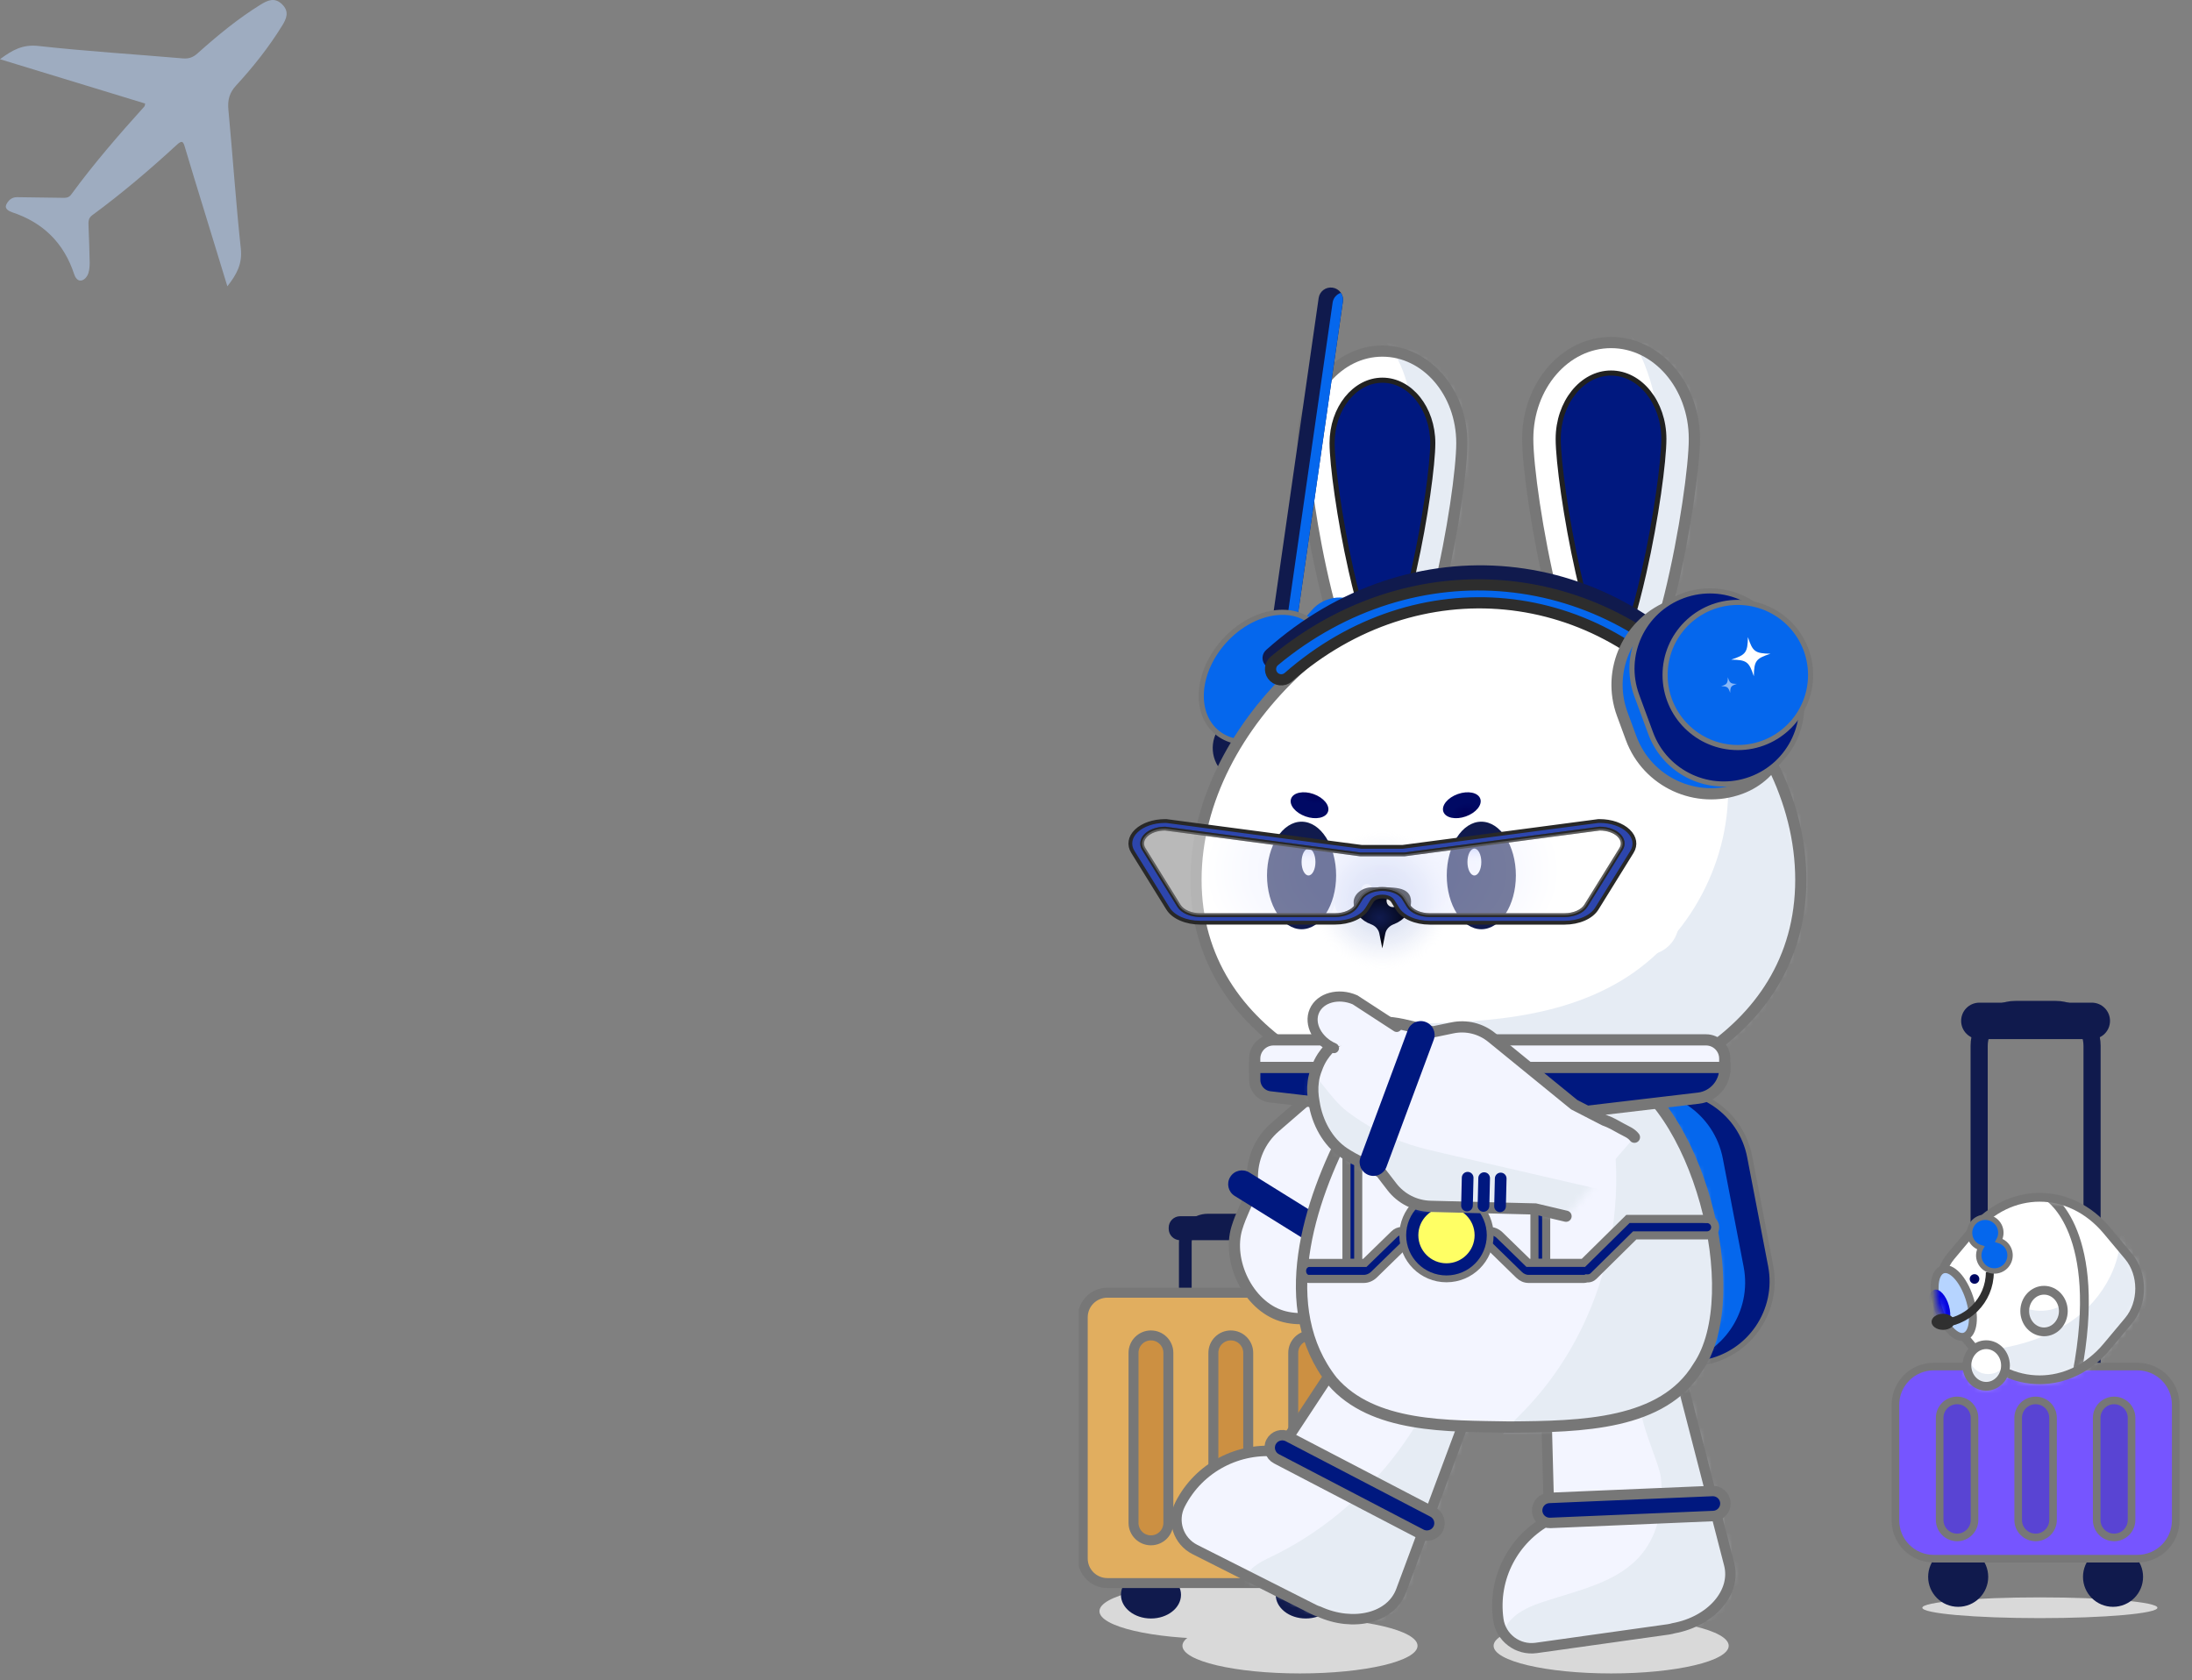 <svg width="317" height="243" viewBox="0 0 317 243" fill="none" xmlns="http://www.w3.org/2000/svg">
<rect x="0" y="0" width="317" height="243" fill="#808080" stroke="none"/>
<g clip-path="url(#clip0_30_111)">
<g clip-path="url(#clip1_30_111)">
<path d="M312 232.5C312 233.328 304.389 234 295 234C285.611 234 278 233.328 278 232.5C278 231.672 285.611 231 295 231C304.389 231 312 231.672 312 232.5Z" fill="#D9D9D9"/>
<ellipse cx="188" cy="238" rx="17" ry="4" fill="#D9D9D9"/>
<ellipse cx="176" cy="233" rx="17" ry="4" fill="#D9D9D9"/>
<ellipse cx="233" cy="238" rx="17" ry="4" fill="#D9D9D9"/>
<path d="M166.449 234.054C168.848 234.054 170.792 232.522 170.792 230.633C170.792 228.744 168.848 227.212 166.449 227.212C164.051 227.212 162.106 228.744 162.106 230.633C162.106 232.522 164.051 234.054 166.449 234.054Z" fill="#101A4D"/>
<path d="M188.836 234.054C191.234 234.054 193.179 232.522 193.179 230.633C193.179 228.744 191.234 227.212 188.836 227.212C186.437 227.212 184.493 228.744 184.493 230.633C184.493 232.522 186.437 234.054 188.836 234.054Z" fill="#101A4D"/>
<path d="M181.775 176.444H174.682C172.878 176.444 171.415 177.903 171.415 179.703V201.203C171.415 203.003 172.878 204.462 174.682 204.462H181.775C183.58 204.462 185.043 203.003 185.043 201.203V179.703C185.043 177.903 183.58 176.444 181.775 176.444Z" stroke="#101A4D" stroke-width="1.84" stroke-miterlimit="10"/>
<path d="M185.326 175.879H170.671C169.755 175.879 169.013 176.62 169.013 177.533V177.695C169.013 178.608 169.755 179.348 170.671 179.348H185.326C186.241 179.348 186.984 178.608 186.984 177.695V177.533C186.984 176.62 186.241 175.879 185.326 175.879Z" fill="#101A4D"/>
<path d="M196.309 186.94H160.149C158.179 186.94 156.582 188.533 156.582 190.498V225.373C156.582 227.338 158.179 228.931 160.149 228.931H196.309C198.278 228.931 199.875 227.338 199.875 225.373V190.498C199.875 188.533 198.278 186.94 196.309 186.94Z" fill="#E1AE5F" stroke="#777777" stroke-width="1.44" stroke-miterlimit="10"/>
<path d="M168.964 195.636C168.964 194.246 167.836 193.119 166.445 193.119C165.054 193.119 163.926 194.246 163.926 195.636V220.234C163.926 221.624 165.054 222.751 166.445 222.751C167.836 222.751 168.964 221.624 168.964 220.234V195.636Z" fill="#CC9042" stroke="#777777" stroke-width="1.44" stroke-miterlimit="10"/>
<path d="M180.513 195.636C180.513 194.246 179.386 193.119 177.994 193.119C176.603 193.119 175.475 194.246 175.475 195.636V220.234C175.475 221.624 176.603 222.751 177.994 222.751C179.386 222.751 180.513 221.624 180.513 220.234V195.636Z" fill="#CC9042" stroke="#777777" stroke-width="1.44" stroke-miterlimit="10"/>
<path d="M192.063 195.636C192.063 194.246 190.935 193.119 189.543 193.119C188.152 193.119 187.024 194.246 187.024 195.636V220.234C187.024 221.624 188.152 222.751 189.543 222.751C190.935 222.751 192.063 221.624 192.063 220.234V195.636Z" fill="#CC9042" stroke="#777777" stroke-width="1.44" stroke-miterlimit="10"/>
<path d="M239.034 157.818L238.947 157.835C232.459 159.077 228.208 165.329 229.453 171.801L232.484 187.56C233.729 194.031 239.997 198.271 246.485 197.03L246.572 197.013C253.06 195.771 257.311 189.519 256.066 183.047L253.035 167.288C251.791 160.817 245.522 156.577 239.034 157.818Z" fill="#00187F"/>
<mask id="mask0_30_111" style="mask-type:luminance" maskUnits="userSpaceOnUse" x="229" y="157" width="28" height="41">
<path d="M239.034 157.818L238.947 157.835C232.459 159.077 228.208 165.329 229.453 171.801L232.484 187.56C233.729 194.031 239.997 198.271 246.485 197.03L246.572 197.013C253.06 195.771 257.311 189.519 256.066 183.047L253.035 167.288C251.791 160.817 245.522 156.577 239.034 157.818Z" fill="white"/>
</mask>
<g mask="url(#mask0_30_111)">
<path d="M249.149 167.532C247.899 161.034 241.607 156.777 235.095 158.023C228.583 159.269 224.317 165.547 225.567 172.045L228.579 187.709C229.829 194.207 236.121 198.464 242.633 197.218C249.145 195.972 253.411 189.694 252.161 183.196L249.149 167.532Z" fill="#0567ED"/>
</g>
<path d="M239.034 157.818L238.947 157.835C232.459 159.077 228.208 165.329 229.453 171.801L232.484 187.56C233.729 194.031 239.997 198.271 246.485 197.03L246.572 197.013C253.06 195.771 257.311 189.519 256.066 183.047L253.035 167.288C251.791 160.817 245.522 156.577 239.034 157.818Z" stroke="#777777" stroke-width="0.74" stroke-miterlimit="10"/>
<path d="M232.323 193.426C227.26 194.136 223.451 197.645 223.556 201.509L224.041 219.758C218.946 222.469 215.832 228.148 216.681 234.191C217.053 236.837 219.512 238.684 222.165 238.313L241.292 235.627C241.543 235.594 241.785 235.53 242.02 235.465C247.438 234.473 251.126 230.302 250.067 226.212L242.982 198.791C242.012 195.047 237.386 192.716 232.323 193.426Z" fill="#F3F5FF"/>
<mask id="mask1_30_111" style="mask-type:luminance" maskUnits="userSpaceOnUse" x="216" y="193" width="35" height="46">
<path d="M232.323 193.426C227.26 194.136 223.451 197.645 223.556 201.509L224.041 219.758C218.946 222.469 215.832 228.148 216.681 234.191C217.053 236.837 219.512 238.684 222.165 238.313L241.292 235.627C241.543 235.594 241.785 235.53 242.02 235.465C247.438 234.473 251.126 230.302 250.067 226.212L242.982 198.791C242.012 195.047 237.386 192.716 232.323 193.426Z" fill="white"/>
</mask>
<g mask="url(#mask1_30_111)">
<path d="M240.192 213.707C240.612 217.572 239.901 221.718 237.434 224.719C234.045 228.85 228.303 229.947 223.224 231.633C221.51 232.198 219.771 232.9 218.525 234.207C217.28 235.513 216.673 237.579 217.53 239.16C218.517 240.991 220.887 241.467 222.957 241.685C232.735 242.71 242.659 242.33 252.331 240.572C256.763 239.765 261.519 238.434 264.164 234.795C266.913 231.02 266.59 225.913 266.145 221.266C265.652 216.16 265.029 210.706 261.745 206.761C258.842 203.268 254.248 201.533 249.719 201.146C247.414 200.945 238.785 200.372 237.483 202.647C236.455 204.446 239.949 211.432 240.2 213.699L240.192 213.707Z" fill="#E6ECF4"/>
</g>
<path d="M232.323 193.426C227.26 194.136 223.451 197.645 223.556 201.509L224.041 219.758C218.946 222.469 215.832 228.148 216.681 234.191C217.053 236.837 219.512 238.684 222.165 238.313L241.292 235.627C241.543 235.594 241.785 235.53 242.02 235.465C247.438 234.473 251.126 230.302 250.067 226.212L242.982 198.791C242.012 195.047 237.386 192.716 232.323 193.426Z" stroke="#777777" stroke-width="1.51" stroke-miterlimit="10"/>
<path d="M247.626 215.617L224.039 216.616C223.035 216.658 222.256 217.503 222.298 218.502C222.341 219.501 223.189 220.277 224.193 220.235L247.78 219.236C248.784 219.194 249.563 218.349 249.521 217.35C249.478 216.35 248.63 215.575 247.626 215.617Z" fill="#00187F" stroke="#777777" stroke-width="1.51" stroke-miterlimit="10"/>
<path d="M283.186 232.367C285.584 232.367 287.529 230.428 287.529 228.035C287.529 225.642 285.584 223.703 283.186 223.703C280.787 223.703 278.843 225.642 278.843 228.035C278.843 230.428 280.787 232.367 283.186 232.367Z" fill="#101A4D"/>
<path d="M305.58 232.367C307.979 232.367 309.923 230.428 309.923 228.035C309.923 225.642 307.979 223.703 305.58 223.703C303.182 223.703 301.237 225.642 301.237 228.035C301.237 230.428 303.182 232.367 305.58 232.367Z" fill="#101A4D"/>
<path d="M297.282 145.981H291.484C288.576 145.981 286.219 148.333 286.219 151.233V201.453C286.219 204.354 288.576 206.705 291.484 206.705H297.282C300.19 206.705 302.547 204.354 302.547 201.453V151.233C302.547 148.333 300.19 145.981 297.282 145.981Z" stroke="#101A4D" stroke-width="2.48" stroke-miterlimit="10"/>
<path d="M309.098 197.621H279.659C276.595 197.621 274.111 200.099 274.111 203.155V219.871C274.111 222.928 276.595 225.405 279.659 225.405H309.098C312.162 225.405 314.646 222.928 314.646 219.871V203.155C314.646 200.099 312.162 197.621 309.098 197.621Z" fill="#7655FF" stroke="#777777" stroke-width="1.1" stroke-miterlimit="10"/>
<path d="M304.699 194.725L307.812 191.006C309.972 188.424 309.972 184.245 307.812 181.672L304.699 177.953C299.328 171.539 290.61 171.539 285.24 177.953L282.126 181.672C279.967 184.253 279.967 188.432 282.126 191.006L285.24 194.725C290.61 201.138 299.328 201.138 304.699 194.725Z" fill="white"/>
<mask id="mask2_30_111" style="mask-type:luminance" maskUnits="userSpaceOnUse" x="280" y="173" width="30" height="27">
<path d="M304.699 194.725L307.812 191.006C309.972 188.424 309.972 184.245 307.812 181.672L304.699 177.953C299.328 171.539 290.61 171.539 285.24 177.953L282.126 181.672C279.967 184.253 279.967 188.432 282.126 191.006L285.24 194.725C290.61 201.138 299.328 201.138 304.699 194.725Z" fill="white"/>
</mask>
<g mask="url(#mask2_30_111)">
<path d="M306.203 175.266C307.82 180.825 304.917 186.988 300.307 190.505C295.697 194.023 289.736 195.289 283.938 195.58C282.749 197.266 282.959 199.686 284.116 201.397C285.272 203.107 287.205 204.172 289.211 204.68C291.217 205.196 293.303 205.22 295.374 205.245C298.56 205.277 301.747 205.317 304.925 205.35C307.004 205.374 309.179 205.374 311.039 204.454C313.757 203.115 315.221 200.106 316.045 197.193C317.121 193.41 317.428 189.295 316.175 185.56C314.921 181.825 311.921 178.558 308.079 177.654" fill="#E6ECF4"/>
</g>
<path d="M304.699 194.725L307.812 191.006C309.972 188.424 309.972 184.245 307.812 181.672L304.699 177.953C299.328 171.539 290.61 171.539 285.24 177.953L282.126 181.672C279.967 184.253 279.967 188.432 282.126 191.006L285.24 194.725C290.61 201.138 299.328 201.138 304.699 194.725Z" stroke="#777777" stroke-width="1.27" stroke-miterlimit="10"/>
<path d="M295.6 192.603C297.141 192.603 298.391 191.256 298.391 189.594C298.391 187.932 297.141 186.585 295.6 186.585C294.059 186.585 292.81 187.932 292.81 189.594C292.81 191.256 294.059 192.603 295.6 192.603Z" fill="white"/>
<mask id="mask3_30_111" style="mask-type:luminance" maskUnits="userSpaceOnUse" x="292" y="186" width="7" height="7">
<path d="M295.6 192.603C297.141 192.603 298.391 191.256 298.391 189.594C298.391 187.932 297.141 186.585 295.6 186.585C294.059 186.585 292.81 187.932 292.81 189.594C292.81 191.256 294.059 192.603 295.6 192.603Z" fill="white"/>
</mask>
<g mask="url(#mask3_30_111)">
<path d="M290.416 187.537C292.26 189.578 295.535 190.159 297.97 188.876C298.221 188.747 298.471 188.593 298.746 188.569C299.199 188.537 299.62 188.876 299.79 189.295C299.959 189.715 299.927 190.191 299.814 190.626C299.45 192.03 298.269 193.184 296.854 193.515C295.438 193.845 293.861 193.345 292.907 192.256C291.953 191.167 291.653 189.537 292.171 188.19" fill="#E6ECF4"/>
</g>
<path d="M295.6 192.603C297.141 192.603 298.391 191.256 298.391 189.594C298.391 187.932 297.141 186.585 295.6 186.585C294.059 186.585 292.81 187.932 292.81 189.594C292.81 191.256 294.059 192.603 295.6 192.603Z" stroke="#777777" stroke-width="1.27" stroke-miterlimit="10"/>
<path d="M287.237 200.477C288.778 200.477 290.028 199.13 290.028 197.468C290.028 195.806 288.778 194.458 287.237 194.458C285.696 194.458 284.447 195.806 284.447 197.468C284.447 199.13 285.696 200.477 287.237 200.477Z" fill="white"/>
<mask id="mask4_30_111" style="mask-type:luminance" maskUnits="userSpaceOnUse" x="284" y="194" width="7" height="7">
<path d="M287.237 200.477C288.778 200.477 290.028 199.13 290.028 197.468C290.028 195.806 288.778 194.458 287.237 194.458C285.696 194.458 284.447 195.806 284.447 197.468C284.447 199.13 285.696 200.477 287.237 200.477Z" fill="white"/>
</mask>
<g mask="url(#mask4_30_111)">
<path d="M284.746 195.265C284.504 196.362 284.989 197.589 285.919 198.226C286.849 198.863 288.176 198.871 289.114 198.242C289.648 197.887 290.23 197.314 290.828 197.556C291.322 197.758 291.451 198.411 291.37 198.936C291.095 200.711 289.324 201.937 287.553 202.252C286.76 202.389 285.911 202.381 285.183 202.042C284.277 201.614 283.647 200.662 283.606 199.662C283.566 198.662 284.124 197.661 284.997 197.169" fill="#E6ECF4"/>
</g>
<path d="M287.237 200.477C288.778 200.477 290.028 199.13 290.028 197.468C290.028 195.806 288.778 194.458 287.237 194.458C285.696 194.458 284.447 195.806 284.447 197.468C284.447 199.13 285.696 200.477 287.237 200.477Z" stroke="#777777" stroke-width="1.27" stroke-miterlimit="10"/>
<path d="M280.962 183.584C279.692 183.995 279.401 186.448 280.29 189.166C281.18 191.885 282.87 193.692 284.132 193.281C285.394 192.869 285.693 190.417 284.803 187.698C283.914 184.979 282.223 183.172 280.962 183.584Z" fill="#B6D4FF" stroke="#777777" stroke-width="1.15" stroke-miterlimit="10"/>
<path d="M285.547 185.649C285.931 185.649 286.243 185.338 286.243 184.955C286.243 184.572 285.931 184.261 285.547 184.261C285.163 184.261 284.852 184.572 284.852 184.955C284.852 185.338 285.163 185.649 285.547 185.649Z" fill="url(#paint0_radial_30_111)"/>
<mask id="mask5_30_111" style="mask-type:luminance" maskUnits="userSpaceOnUse" x="279" y="183" width="7" height="11">
<path d="M280.962 183.584C279.692 183.995 279.401 186.448 280.29 189.166C281.18 191.885 282.87 193.692 284.132 193.281C285.394 192.869 285.693 190.417 284.803 187.698C283.914 184.979 282.223 183.172 280.962 183.584Z" fill="white"/>
</mask>
<g mask="url(#mask5_30_111)">
<path d="M281.272 191.872C282.011 191.662 282.268 190.293 281.846 188.815C281.425 187.336 280.484 186.308 279.745 186.518C279.006 186.727 278.749 188.096 279.17 189.574C279.592 191.053 280.533 192.081 281.272 191.872Z" fill="#0505E0"/>
</g>
<path d="M287.763 183.963C287.763 188.061 284.439 191.377 280.331 191.377" stroke="#303030" stroke-width="1.15" stroke-miterlimit="10"/>
<path d="M280.994 192.313C281.91 192.313 282.652 191.793 282.652 191.151C282.652 190.509 281.91 189.989 280.994 189.989C280.078 189.989 279.336 190.509 279.336 191.151C279.336 191.793 280.078 192.313 280.994 192.313Z" fill="#303030"/>
<path d="M289.065 179.38C289.389 178.8 289.462 178.09 289.195 177.436C288.726 176.283 287.399 175.726 286.243 176.194C285.086 176.662 284.528 177.985 284.997 179.138C285.264 179.8 285.814 180.252 286.453 180.445C286.13 181.026 286.057 181.736 286.324 182.39C286.793 183.543 288.119 184.1 289.276 183.632C290.432 183.164 290.99 181.841 290.521 180.687C290.254 180.026 289.704 179.574 289.065 179.38Z" fill="#0567ED" stroke="#777777" stroke-width="0.78" stroke-miterlimit="10"/>
<mask id="mask6_30_111" style="mask-type:luminance" maskUnits="userSpaceOnUse" x="280" y="173" width="30" height="27">
<path d="M304.683 194.725L307.796 191.006C309.956 188.424 309.956 184.245 307.796 181.672L304.683 177.953C299.312 171.539 290.594 171.539 285.224 177.953L282.11 181.672C279.951 184.253 279.951 188.432 282.11 191.006L285.224 194.725C290.594 201.138 299.312 201.138 304.683 194.725Z" fill="white"/>
</mask>
<g mask="url(#mask6_30_111)">
<path d="M296.312 173.152C296.312 173.152 304.278 178.138 300.356 198.629" stroke="#777777" stroke-width="1.27" stroke-miterlimit="10"/>
</g>
<path d="M302.507 144.997H286.251C284.795 144.997 283.614 146.175 283.614 147.627V147.635C283.614 149.088 284.795 150.265 286.251 150.265H302.507C303.963 150.265 305.143 149.088 305.143 147.635V147.627C305.143 146.175 303.963 144.997 302.507 144.997Z" fill="#101A4D"/>
<path d="M206.831 193.023C202.269 190.715 197.133 191.433 195.006 194.66L184.954 209.916C179.219 209.238 173.413 212.126 170.655 217.564C169.441 219.952 170.404 222.864 172.798 224.074L190.033 232.771C190.259 232.884 190.485 232.972 190.72 233.045C195.734 235.32 201.153 233.997 202.625 230.044L212.516 203.494C213.867 199.872 211.4 195.322 206.839 193.014L206.831 193.023Z" fill="#F3F5FF"/>
<mask id="mask7_30_111" style="mask-type:luminance" maskUnits="userSpaceOnUse" x="170" y="191" width="43" height="44">
<path d="M206.831 193.023C202.269 190.715 197.133 191.433 195.006 194.66L184.954 209.916C179.219 209.238 173.413 212.126 170.655 217.564C169.441 219.952 170.404 222.864 172.798 224.074L190.033 232.771C190.259 232.884 190.485 232.972 190.72 233.045C195.734 235.32 201.153 233.997 202.625 230.044L212.516 203.494C213.867 199.872 211.4 195.322 206.839 193.014L206.831 193.023Z" fill="white"/>
</mask>
<g mask="url(#mask7_30_111)">
<path d="M211.028 190.505C207.89 205.374 197.53 218.556 183.797 225.147C182.196 225.913 180.335 226.857 180.004 228.6C179.599 230.77 181.799 232.456 183.716 233.553C188.803 236.482 194.513 239.523 200.263 238.281C203.862 237.506 206.952 235.078 209.144 232.125C211.335 229.173 212.726 225.712 213.899 222.226C215.961 216.111 217.433 209.803 218.283 203.413C218.727 200.089 218.946 196.483 217.215 193.611C215.484 190.739 211.044 189.327 208.691 191.707" fill="#E6ECF4"/>
</g>
<path d="M206.831 193.023C202.269 190.715 197.133 191.433 195.006 194.66L184.954 209.916C179.219 209.238 173.413 212.126 170.655 217.564C169.441 219.952 170.404 222.864 172.798 224.074L190.033 232.771C190.259 232.884 190.485 232.972 190.72 233.045C195.734 235.32 201.153 233.997 202.625 230.044L212.516 203.494C213.867 199.872 211.4 195.322 206.839 193.014L206.831 193.023Z" stroke="#777777" stroke-width="1.51" stroke-miterlimit="10"/>
<path d="M200.935 146.03L195.055 153.775L184.412 162.979C182.228 164.867 181.023 167.634 181.12 170.514L181.177 172.047C180.408 173.87 179.446 175.702 178.872 177.59C177.432 182.349 180.481 188.787 185.35 190.296C189.984 191.732 196.171 189.11 198.217 184.713C199.277 182.438 199.835 179.832 200.587 177.428C201.339 175.016 202.091 172.604 202.835 170.192C204.178 165.884 205.512 161.568 206.855 157.26C208.319 152.54 205.65 147.49 200.927 146.022L200.935 146.03Z" fill="#F3F5FF" stroke="#777777" stroke-width="1.62" stroke-miterlimit="10"/>
<path d="M197.372 179.932L180.67 169.554C179.733 168.972 178.501 169.257 177.918 170.192L177.914 170.198C177.331 171.133 177.617 172.361 178.553 172.943L195.255 183.321C196.191 183.903 197.423 183.618 198.007 182.684L198.011 182.677C198.594 181.743 198.308 180.514 197.372 179.932Z" fill="#00187F"/>
<path d="M232.695 154.307C225.99 152.92 217.183 153.379 210.041 153.581C201.792 153.992 198.549 156.203 195.007 162.939C189.248 173.814 184.331 189.175 192.677 199.751C198.533 206.511 209.322 206.213 218.275 206.374C228.789 206.302 240.483 206.076 245.578 197.678C252.801 187.142 245.32 158.962 233.18 154.436L232.695 154.307Z" fill="#F3F5FF"/>
<mask id="mask8_30_111" style="mask-type:luminance" maskUnits="userSpaceOnUse" x="188" y="153" width="61" height="54">
<path d="M232.695 154.307C225.99 152.92 217.183 153.379 210.041 153.581C201.792 153.992 198.549 156.203 195.007 162.939C189.248 173.814 184.331 189.175 192.677 199.751C198.533 206.511 209.322 206.213 218.275 206.374C228.789 206.302 240.483 206.076 245.578 197.678C252.801 187.142 245.32 158.962 233.18 154.436L232.695 154.307Z" fill="white"/>
</mask>
<g mask="url(#mask8_30_111)">
<path d="M219.852 204.575C217.87 206.544 215.509 209.004 216.293 211.683C217.102 214.442 220.62 215.192 223.499 215.297C231.207 215.587 238.955 214.781 246.436 212.901C250.148 211.973 254.054 210.602 256.278 207.496C258.6 204.261 258.535 199.953 258.349 195.975C258.074 190.062 257.742 184.116 256.303 178.372C254.863 172.628 252.227 167.062 247.94 162.972C244.843 160.019 240.006 157.171 235.558 157.26C230.503 157.357 233.253 162.947 233.552 166.279C234.337 175.145 232.606 184.221 228.675 192.208C226.427 196.774 223.467 200.985 219.852 204.575Z" fill="#E6ECF4"/>
</g>
<path d="M232.695 154.307C225.99 152.92 217.183 153.379 210.041 153.581C201.792 153.992 198.549 156.203 195.007 162.939C189.248 173.814 184.331 189.175 192.677 199.751C198.533 206.511 209.322 206.213 218.275 206.374C228.789 206.302 240.483 206.076 245.578 197.678C252.801 187.142 245.32 158.962 233.18 154.436L232.695 154.307Z" stroke="#777777" stroke-width="1.64" stroke-miterlimit="10"/>
<path d="M207.201 218.656L186.278 207.75C185.388 207.286 184.289 207.628 183.825 208.514C183.36 209.401 183.706 210.496 184.596 210.96L205.52 221.867C206.41 222.331 207.509 221.989 207.973 221.102C208.438 220.216 208.092 219.121 207.201 218.656Z" fill="#00187F" stroke="#777777" stroke-width="1.51" stroke-miterlimit="10"/>
<path d="M211.408 64.065C211.408 71.406 206.265 101.627 199.916 101.627C193.567 101.627 188.423 71.406 188.423 64.065C188.423 56.723 193.567 50.77 199.916 50.77C206.265 50.77 211.408 56.723 211.408 64.065Z" fill="white"/>
<mask id="mask9_30_111" style="mask-type:luminance" maskUnits="userSpaceOnUse" x="188" y="50" width="24" height="52">
<path d="M211.408 64.065C211.408 71.406 206.265 101.627 199.916 101.627C193.567 101.627 188.423 71.406 188.423 64.065C188.423 56.723 193.567 50.77 199.916 50.77C206.265 50.77 211.408 56.723 211.408 64.065Z" fill="white"/>
</mask>
<g mask="url(#mask9_30_111)">
<path d="M192.864 45.235C197.174 45.55 200.814 48.906 202.561 52.859C204.307 56.812 204.469 61.257 204.299 65.565C203.927 74.827 202.108 84.023 198.937 92.736C198.056 95.165 197.053 97.601 196.915 100.183C196.778 102.764 197.7 105.572 199.892 106.943C202.14 108.355 205.205 107.879 207.413 106.403C209.621 104.926 211.125 102.619 212.379 100.279C218.024 89.784 219.844 77.295 217.426 65.63C216.601 61.628 215.258 57.675 212.913 54.335C210.567 50.995 207.114 48.301 203.111 47.438" fill="#E6ECF4"/>
</g>
<path d="M211.408 64.065C211.408 71.406 206.265 101.627 199.916 101.627C193.567 101.627 188.423 71.406 188.423 64.065C188.423 56.723 193.567 50.77 199.916 50.77C206.265 50.77 211.408 56.723 211.408 64.065Z" stroke="#777777" stroke-width="1.62" stroke-miterlimit="10"/>
<path d="M199.916 54.981C203.935 54.981 207.203 59.055 207.203 64.073C207.203 67.098 206.151 75.004 204.453 82.515C203.167 88.203 201.954 91.817 201 94.076C200.595 95.028 199.253 95.028 198.848 94.076C197.894 91.809 196.681 88.203 195.395 82.515C193.696 75.004 192.645 67.09 192.645 64.073C192.645 59.063 195.912 54.981 199.924 54.981H199.916Z" fill="#00187F" stroke="#212121" stroke-width="0.74" stroke-miterlimit="10"/>
<path d="M194.208 43.595C194.347 42.629 193.674 41.734 192.706 41.596C191.738 41.457 190.84 42.128 190.701 43.094L182.421 100.695C182.283 101.661 182.955 102.556 183.923 102.694C184.892 102.833 185.789 102.162 185.928 101.196L194.208 43.595Z" fill="#101A4D"/>
<path d="M185.932 101.199L194.206 43.598C194.27 43.138 194.149 42.702 193.907 42.347C193.292 42.557 192.815 43.081 192.718 43.767L184.436 101.368C184.371 101.828 184.493 102.264 184.735 102.619C185.35 102.409 185.827 101.885 185.924 101.199H185.932Z" fill="#0567ED"/>
<path d="M197.805 88.198L197.189 87.676C194.943 85.771 191.575 86.042 189.665 88.282L178.216 101.71C176.306 103.95 176.579 107.311 178.824 109.216L179.44 109.738C181.686 111.643 185.055 111.372 186.965 109.132L198.413 95.704C200.323 93.464 200.051 90.104 197.805 88.198Z" fill="#0567ED"/>
<path d="M195.496 90.407L195.49 90.401C193.404 88.632 190.275 88.884 188.502 90.965L176.56 104.97C174.787 107.051 175.039 110.172 177.125 111.941L177.131 111.946C179.217 113.716 182.346 113.464 184.12 111.383L196.061 97.378C197.835 95.297 197.582 92.176 195.496 90.407Z" fill="#101A4D"/>
<path d="M188.664 103.132C192.533 98.808 193.061 92.978 189.842 90.112C186.623 87.246 180.876 88.429 177.007 92.754C173.137 97.078 172.61 102.907 175.829 105.773C179.048 108.639 184.794 107.457 188.664 103.132Z" fill="#0567ED" stroke="#777777" stroke-width="0.74" stroke-miterlimit="10"/>
<path d="M245.036 63.476C245.036 71.172 239.642 102.861 232.986 102.861C226.33 102.861 220.935 71.172 220.935 63.476C220.935 55.78 226.33 49.535 232.986 49.535C239.642 49.535 245.036 55.772 245.036 63.476Z" fill="white"/>
<mask id="mask10_30_111" style="mask-type:luminance" maskUnits="userSpaceOnUse" x="220" y="49" width="26" height="54">
<path d="M245.036 63.476C245.036 71.172 239.642 102.861 232.986 102.861C226.33 102.861 220.935 71.172 220.935 63.476C220.935 55.78 226.33 49.535 232.986 49.535C239.642 49.535 245.036 55.772 245.036 63.476Z" fill="white"/>
</mask>
<g mask="url(#mask10_30_111)">
<path d="M228.441 41C234.652 44.856 238.429 51.875 239.593 59.071C240.758 66.275 239.569 73.665 237.58 80.684C235.59 87.702 232.816 94.479 230.713 101.465C230.236 103.047 229.864 104.95 230.972 106.177C232.331 107.677 234.822 106.992 236.553 105.951C242.578 102.337 246.436 95.867 248.344 89.122C250.253 82.378 250.439 75.278 250.601 68.268C250.706 63.911 250.803 59.466 249.541 55.287C248.288 51.108 245.433 47.172 241.3 45.744C240.071 45.316 238.615 45.155 237.539 45.889C236.464 46.623 236.245 48.519 237.394 49.132" fill="#E6ECF4"/>
</g>
<path d="M245.036 63.476C245.036 71.172 239.642 102.861 232.986 102.861C226.33 102.861 220.935 71.172 220.935 63.476C220.935 55.78 226.33 49.535 232.986 49.535C239.642 49.535 245.036 55.772 245.036 63.476Z" stroke="#777777" stroke-width="1.62" stroke-miterlimit="10"/>
<path d="M232.986 53.948C237.2 53.948 240.621 58.224 240.621 63.476C240.621 66.646 239.521 74.94 237.733 82.814C236.383 88.775 235.113 92.559 234.11 94.939C233.69 95.939 232.274 95.939 231.854 94.939C230.851 92.567 229.581 88.783 228.231 82.814C226.451 74.94 225.343 66.638 225.343 63.476C225.343 58.224 228.772 53.948 232.978 53.948H232.986Z" fill="#00187F" stroke="#212121" stroke-width="0.74" stroke-miterlimit="10"/>
<path d="M260.427 127.233C260.427 150.443 236.383 160.712 216.989 160.712C197.595 160.712 172.96 150.443 172.96 127.233C172.96 104.023 197.603 83.773 216.989 83.773C236.375 83.773 260.427 104.015 260.427 127.233Z" fill="white"/>
<mask id="mask11_30_111" style="mask-type:luminance" maskUnits="userSpaceOnUse" x="172" y="83" width="89" height="78">
<path d="M260.427 127.233C260.427 150.443 236.383 160.712 216.989 160.712C197.595 160.712 172.96 150.443 172.96 127.233C172.96 104.023 197.603 83.773 216.989 83.773C236.375 83.773 260.427 104.015 260.427 127.233Z" fill="white"/>
</mask>
<g mask="url(#mask11_30_111)">
<path d="M231.304 85.573C241.785 90.365 249.202 101.215 249.865 112.695C250.528 124.175 244.398 135.8 234.539 141.762C224.009 148.127 210.939 147.91 198.63 148.152C195.759 148.208 192.516 148.466 190.672 150.669C188.423 153.355 189.604 157.711 192.265 159.995C194.926 162.278 198.549 162.996 202.018 163.528C214.959 165.521 228.117 166.11 241.179 165.271C250.002 164.706 259.165 163.342 266.38 158.252C271.709 154.493 275.543 148.982 278.673 143.263C283.444 134.526 286.825 123.917 282.951 114.744C279.943 107.621 272.987 102.756 265.603 100.409C258.219 98.061 250.35 97.867 242.602 97.698" fill="#E6ECF4"/>
</g>
<path d="M260.427 127.233C260.427 150.443 236.383 160.712 216.989 160.712C197.595 160.712 172.96 150.443 172.96 127.233C172.96 104.023 197.603 83.773 216.989 83.773C236.375 83.773 260.427 104.015 260.427 127.233Z" stroke="#777777" stroke-width="1.62" stroke-miterlimit="10"/>
<path opacity="0.4" d="M199.916 140.439C205.588 140.439 210.187 135.852 210.187 130.193C210.187 124.535 205.588 119.948 199.916 119.948C194.243 119.948 189.645 124.535 189.645 130.193C189.645 135.852 194.243 140.439 199.916 140.439Z" fill="url(#paint1_radial_30_111)"/>
<path opacity="0.7" d="M197.675 129.395C198.109 129.395 198.46 129.044 198.46 128.612C198.46 128.18 198.109 127.83 197.675 127.83C197.242 127.83 196.891 128.18 196.891 128.612C196.891 129.044 197.242 129.395 197.675 129.395Z" fill="white"/>
<path d="M211.979 118.067C213.453 117.547 214.39 116.4 214.073 115.505C213.756 114.61 212.304 114.307 210.83 114.827C209.356 115.347 208.418 116.494 208.736 117.388C209.053 118.283 210.505 118.587 211.979 118.067Z" fill="url(#paint2_radial_30_111)"/>
<path d="M192.048 117.388C192.366 116.493 191.428 115.346 189.954 114.826C188.48 114.306 187.028 114.61 186.711 115.505C186.394 116.399 187.332 117.546 188.805 118.066C190.279 118.586 191.731 118.283 192.048 117.388Z" fill="url(#paint3_radial_30_111)"/>
<path d="M194.715 132.339C193.397 132.565 193.219 132.743 192.993 134.058C192.766 132.743 192.588 132.565 191.27 132.339C192.588 132.114 192.766 131.936 192.993 130.621C193.219 131.936 193.397 132.114 194.715 132.339Z" fill="white"/>
<path d="M239.173 134.502C240.629 133.049 240.92 130.903 240.079 129.153C240.556 129.379 241.001 129.669 241.397 130.056C243.241 131.896 243.241 134.881 241.397 136.72C239.553 138.559 236.561 138.559 234.717 136.72C234.32 136.325 234.029 135.881 233.811 135.405C235.566 136.236 237.725 135.946 239.173 134.502Z" fill="white"/>
<path d="M230.827 127.83C231.698 127.83 232.404 127.125 232.404 126.256C232.404 125.388 231.698 124.683 230.827 124.683C229.956 124.683 229.25 125.388 229.25 126.256C229.25 127.125 229.956 127.83 230.827 127.83Z" fill="white"/>
<path opacity="0.7" d="M233.188 129.395C233.621 129.395 233.973 129.044 233.973 128.612C233.973 128.18 233.621 127.83 233.188 127.83C232.755 127.83 232.404 128.18 232.404 128.612C232.404 129.044 232.755 129.395 233.188 129.395Z" fill="white"/>
<path d="M204.065 130.427C204.065 128.072 201.363 128.314 198.452 128.314C196.988 128.314 195.71 129.306 195.759 130.548C195.815 131.952 196.834 133.138 198.274 133.662C198.913 133.896 199.35 134.405 199.471 134.985L199.908 137.139L200.344 134.985C200.466 134.388 200.935 133.888 201.582 133.646C203.038 133.098 204.057 131.863 204.057 130.427H204.065Z" fill="url(#paint4_radial_30_111)"/>
<path opacity="0.9" d="M201.428 131.178C201.928 131.178 202.334 130.773 202.334 130.274C202.334 129.775 201.928 129.371 201.428 129.371C200.928 129.371 200.522 129.775 200.522 130.274C200.522 130.773 200.928 131.178 201.428 131.178Z" fill="white"/>
<path d="M246.484 103.716C231.312 84.129 204.971 81.595 186.321 97.924C185.625 98.529 184.565 98.416 184.032 97.666L182.875 96.06C182.406 95.415 182.511 94.519 183.11 93.987C203.895 75.432 233.544 78.288 250.391 100.465C250.876 101.102 250.803 101.998 250.221 102.546L248.781 103.902C248.11 104.531 247.042 104.442 246.484 103.716Z" fill="#101A4D"/>
<path d="M248.781 103.902C249.38 103.337 249.436 102.417 248.919 101.78C232.299 81.49 204.51 78.812 184.307 95.56C183.676 96.084 183.555 97.004 184.032 97.665C184.565 98.416 185.633 98.529 186.321 97.924C204.971 81.595 231.312 84.136 246.484 103.716C247.05 104.442 248.11 104.531 248.781 103.902Z" fill="#0567ED" stroke="#2D2D2D" stroke-width="1.62" stroke-miterlimit="10"/>
<path d="M251.701 114.039C245.325 116.378 238.237 113.115 235.889 106.748L234.608 103.272C232.263 96.912 235.533 89.841 241.917 87.5C247.223 85.554 253.11 88.268 255.061 93.561L257.777 100.928C259.728 106.221 257.007 112.092 251.701 114.039Z" fill="#0567ED" stroke="#777777" stroke-width="1.62" stroke-miterlimit="10"/>
<path d="M238.706 106.011C240.855 111.84 247.334 114.828 253.178 112.684C259.022 110.54 262.018 104.077 259.869 98.248L257.867 92.819C255.718 86.99 249.239 84.002 243.395 86.145C237.551 88.289 234.556 94.752 236.705 100.582L238.706 106.011Z" fill="#00187F" stroke="#777777" stroke-width="0.74" stroke-miterlimit="10"/>
<path d="M251.321 108.105C257.132 108.105 261.843 103.406 261.843 97.609C261.843 91.812 257.132 87.113 251.321 87.113C245.509 87.113 240.799 91.812 240.799 97.609C240.799 103.406 245.509 108.105 251.321 108.105Z" fill="#0567ED" stroke="#777777" stroke-width="0.74" stroke-miterlimit="10"/>
<path d="M256.044 94.535C253.925 95.229 253.674 95.568 253.634 97.795C252.938 95.681 252.598 95.431 250.366 95.391C252.485 94.697 252.736 94.358 252.776 92.131C253.472 94.245 253.812 94.495 256.044 94.535Z" fill="white"/>
<g opacity="0.53">
<path d="M251.175 98.9C250.326 99.174 250.229 99.311 250.213 100.199C249.938 99.352 249.8 99.255 248.91 99.239C249.76 98.965 249.857 98.827 249.873 97.94C250.148 98.787 250.285 98.884 251.175 98.9Z" fill="white"/>
</g>
<path d="M188.229 134.38C190.989 134.38 193.227 130.899 193.227 126.603C193.227 122.308 190.989 118.826 188.229 118.826C185.469 118.826 183.231 122.308 183.231 126.603C183.231 130.899 185.469 134.38 188.229 134.38Z" fill="#101A4D"/>
<path d="M189.232 126.603C189.786 126.603 190.235 125.733 190.235 124.659C190.235 123.585 189.786 122.715 189.232 122.715C188.678 122.715 188.229 123.585 188.229 124.659C188.229 125.733 188.678 126.603 189.232 126.603Z" fill="url(#paint5_linear_30_111)"/>
<path d="M214.223 134.38C216.983 134.38 219.221 130.899 219.221 126.603C219.221 122.308 216.983 118.826 214.223 118.826C211.462 118.826 209.225 122.308 209.225 126.603C209.225 130.899 211.462 134.38 214.223 134.38Z" fill="#101A4D"/>
<path d="M213.22 126.603C213.774 126.603 214.223 125.733 214.223 124.659C214.223 123.585 213.774 122.715 213.22 122.715C212.666 122.715 212.217 123.585 212.217 124.659C212.217 125.733 212.666 126.603 213.22 126.603Z" fill="url(#paint6_linear_30_111)"/>
<path d="M235.493 120.158C234.555 119.262 233.002 118.73 231.328 118.73H231.158L202.86 122.465H196.899L168.665 118.73H168.495C166.821 118.73 165.268 119.262 164.33 120.158C163.392 121.053 163.206 122.191 163.829 123.191L168.908 131.388C169.676 132.63 171.512 133.429 173.574 133.429H193.065C195.128 133.429 196.964 132.63 197.732 131.388L198.395 130.315C198.775 129.693 199.657 129.653 199.916 129.653C200.174 129.653 201.056 129.701 201.436 130.323L202.099 131.396C202.868 132.638 204.704 133.437 206.766 133.437H226.257C228.319 133.437 230.155 132.638 230.924 131.396L236.003 123.199C236.625 122.199 236.439 121.061 235.501 120.166L235.493 120.158ZM234.425 122.788L229.346 130.984C228.837 131.799 227.616 132.339 226.257 132.339H206.766C205.407 132.339 204.178 131.807 203.676 130.984L203.013 129.911C201.897 128.104 197.942 128.104 196.826 129.911L196.163 130.984C195.653 131.799 194.432 132.339 193.074 132.339H173.582C172.224 132.339 170.994 131.807 170.493 130.984L165.414 122.788C164.532 121.368 166.15 119.827 168.503 119.827L196.77 123.562H203.07L231.336 119.827C233.698 119.827 235.307 121.368 234.425 122.788Z" fill="#2D46AD" stroke="#282828" stroke-width="0.55" stroke-miterlimit="10"/>
<path opacity="0.45" d="M231.336 119.827L203.07 123.562H196.769L168.503 119.827C166.142 119.827 164.532 121.368 165.414 122.788L170.493 130.984C171.002 131.799 172.224 132.339 173.582 132.339H193.073C194.432 132.339 195.661 131.807 196.163 130.984L196.826 129.911C197.942 128.104 201.897 128.104 203.013 129.911L203.676 130.984C204.186 131.799 205.407 132.339 206.766 132.339H226.257C227.616 132.339 228.845 131.807 229.346 130.984L234.425 122.788C235.307 121.368 233.689 119.827 231.336 119.827Z" fill="url(#paint7_radial_30_111)" stroke="#282828" stroke-width="0.55" stroke-miterlimit="10"/>
<path d="M184.177 150.378H246.719C248.215 150.378 249.428 151.588 249.428 153.081V154.363H181.452V153.097C181.452 151.596 182.673 150.378 184.177 150.378Z" fill="#F3F5FF" stroke="#777777" stroke-width="1.62" stroke-miterlimit="10"/>
<path d="M245.619 158.809L215.589 162.35L183.643 158.615C182.398 158.47 181.46 157.413 181.46 156.163V154.372H249.436V154.533C249.436 156.711 247.802 158.551 245.627 158.809H245.619Z" fill="#00187F" stroke="#777777" stroke-width="1.62" stroke-miterlimit="10"/>
<path d="M223.604 164.779H221.906V182.632H223.604V164.779Z" fill="#00187F" stroke="#777777" stroke-width="1.17" stroke-miterlimit="10"/>
<path d="M196.422 164.779H194.723V182.632H196.422V164.779Z" fill="#00187F" stroke="#777777" stroke-width="1.17" stroke-miterlimit="10"/>
<path d="M246.856 176.275H235.428L228.991 182.624H220.992C220.992 182.624 220.992 182.624 220.984 182.624L216.9 178.646C216.479 178.235 215.962 178.017 215.42 178.017H202.738C202.326 178.017 201.93 178.187 201.614 178.501L197.376 182.632C197.376 182.632 197.376 182.632 197.368 182.632H189.337C188.82 182.632 188.35 183.076 188.302 183.689C188.253 184.374 188.706 184.947 189.264 184.947H197.214C197.764 184.947 198.298 184.721 198.719 184.31L202.787 180.341C202.787 180.341 202.787 180.341 202.795 180.341H215.557C215.557 180.341 215.557 180.341 215.565 180.341L219.682 184.358C220.078 184.745 220.563 184.947 221.073 184.947H229.088C229.217 184.947 229.338 184.915 229.452 184.858C229.508 184.858 229.557 184.875 229.613 184.875C229.913 184.875 230.22 184.762 230.455 184.528L236.407 178.655H246.856C247.511 178.655 248.045 178.122 248.045 177.469C248.045 176.815 247.511 176.283 246.856 176.283V176.275Z" fill="#00187F" stroke="#777777" stroke-width="1.17" stroke-miterlimit="10"/>
<path d="M209.184 184.939C212.677 184.939 215.509 182.114 215.509 178.63C215.509 175.146 212.677 172.322 209.184 172.322C205.691 172.322 202.86 175.146 202.86 178.63C202.86 182.114 205.691 184.939 209.184 184.939Z" fill="#00187F" stroke="#777777" stroke-width="0.99" stroke-miterlimit="10"/>
<path d="M209.184 182.688C211.431 182.688 213.252 180.871 213.252 178.63C213.252 176.389 211.431 174.572 209.184 174.572C206.937 174.572 205.116 176.389 205.116 178.63C205.116 180.871 206.937 182.688 209.184 182.688Z" fill="#FFFF64"/>
<path d="M236.367 164.456C235.889 163.843 235.202 163.609 234.539 163.238C233.714 162.778 232.897 162.302 231.999 161.987L227.656 159.753L215.727 150.031C214.134 148.732 212.039 148.224 210.033 148.644L207.235 149.225C205.302 148.781 203.329 148.143 201.363 147.901C198.589 147.563 195.548 148.692 193.284 150.644C192.491 151.266 191.804 151.992 191.27 152.806C190.914 153.347 190.631 153.936 190.413 154.557C190.17 155.162 190 155.791 189.919 156.437C189.79 157.397 189.839 158.397 190.033 159.381C190.477 162.334 192.046 165.174 194.368 166.715C196.017 167.812 197.926 168.611 199.681 169.53L201.282 171.612C202.617 173.354 204.679 174.395 206.871 174.451L222.043 174.831C223.523 175.177 224.995 175.532 226.475 175.879" fill="#F3F5FF"/>
<mask id="mask12_30_111" style="mask-type:luminance" maskUnits="userSpaceOnUse" x="189" y="147" width="48" height="29">
<path d="M236.367 164.456C235.889 163.843 235.202 163.609 234.539 163.238C233.714 162.778 232.897 162.302 231.999 161.987L227.656 159.753L215.727 150.031C214.134 148.732 212.039 148.224 210.033 148.644L207.235 149.225C205.302 148.781 203.329 148.143 201.363 147.901C198.589 147.563 195.548 148.692 193.284 150.644C192.491 151.266 191.804 151.992 191.27 152.806C190.914 153.347 190.631 153.936 190.413 154.557C190.17 155.162 190 155.791 189.919 156.437C189.79 157.397 189.839 158.397 190.033 159.381C190.477 162.334 192.046 165.174 194.368 166.715C196.017 167.812 197.926 168.611 199.681 169.53L201.282 171.612C202.617 173.354 204.679 174.395 206.871 174.451L222.043 174.831C223.523 175.177 224.995 175.532 226.475 175.879" fill="white"/>
</mask>
<g mask="url(#mask12_30_111)">
<path d="M203.911 165.521C205.561 166.053 207.251 166.441 208.933 166.828C218.444 169.022 227.964 171.216 237.475 173.411C235.639 176.509 233.609 179.776 230.341 181.301C227.6 182.575 224.429 182.406 221.421 182.14C214.991 181.583 208.521 180.728 202.463 178.501C196.406 176.275 190.744 172.564 187.129 167.223C185.285 164.496 183.401 160.567 183.49 157.179C183.555 154.646 185.342 151.726 187.93 153.468C190.518 155.211 192.257 158.76 194.812 160.721C197.546 162.81 200.619 164.456 203.903 165.513L203.911 165.521Z" fill="#E6ECF4"/>
</g>
<path d="M236.367 164.456C235.889 163.843 235.202 163.609 234.539 163.238C233.714 162.778 232.897 162.302 231.999 161.987L227.656 159.753L215.727 150.031C214.134 148.732 212.039 148.224 210.033 148.644L207.235 149.225C205.302 148.781 203.329 148.143 201.363 147.901C198.589 147.563 195.548 148.692 193.284 150.644C192.491 151.266 191.804 151.992 191.27 152.806C190.914 153.347 190.631 153.936 190.413 154.557C190.17 155.162 190 155.791 189.919 156.437C189.79 157.397 189.839 158.397 190.033 159.381C190.477 162.334 192.046 165.174 194.368 166.715C196.017 167.812 197.926 168.611 199.681 169.53L201.282 171.612C202.617 173.354 204.679 174.395 206.871 174.451L222.043 174.831C223.523 175.177 224.995 175.532 226.475 175.879" stroke="#777777" stroke-width="1.62" stroke-miterlimit="10" stroke-linecap="round"/>
<path d="M203.593 148.961L196.75 167.364C196.366 168.396 196.894 169.543 197.928 169.926L197.936 169.928C198.97 170.311 200.12 169.785 200.503 168.753L207.346 150.35C207.73 149.318 207.202 148.172 206.168 147.789L206.16 147.786C205.126 147.403 203.976 147.93 203.593 148.961Z" fill="#00187F"/>
<path d="M216.182 170.405L216.087 174.421C216.076 174.889 216.445 175.277 216.912 175.288C217.378 175.299 217.766 174.929 217.777 174.461L217.872 170.445C217.883 169.977 217.514 169.589 217.047 169.578C216.581 169.567 216.194 169.937 216.182 170.405Z" fill="#00187F"/>
<path d="M213.788 170.354L213.693 174.371C213.681 174.839 214.051 175.227 214.517 175.238C214.984 175.249 215.371 174.879 215.382 174.411L215.478 170.395C215.489 169.927 215.12 169.539 214.653 169.528C214.187 169.517 213.799 169.887 213.788 170.354Z" fill="#00187F"/>
<path d="M211.402 170.296L211.307 174.313C211.295 174.78 211.665 175.168 212.131 175.179C212.598 175.19 212.985 174.82 212.996 174.353L213.092 170.336C213.103 169.868 212.734 169.48 212.267 169.469C211.801 169.458 211.413 169.828 211.402 170.296Z" fill="#00187F"/>
<path d="M285.547 205.035C285.547 203.645 284.419 202.518 283.028 202.518C281.637 202.518 280.509 203.645 280.509 205.035V219.814C280.509 221.204 281.637 222.331 283.028 222.331C284.419 222.331 285.547 221.204 285.547 219.814V205.035Z" fill="#5944D3" stroke="#777777" stroke-width="1.1" stroke-miterlimit="10"/>
<path d="M296.902 205.035C296.902 203.645 295.774 202.518 294.383 202.518C292.992 202.518 291.864 203.645 291.864 205.035V219.814C291.864 221.204 292.992 222.331 294.383 222.331C295.774 222.331 296.902 221.204 296.902 219.814V205.035Z" fill="#5944D3" stroke="#777777" stroke-width="1.1" stroke-miterlimit="10"/>
<path d="M308.257 205.035C308.257 203.645 307.129 202.518 305.738 202.518C304.347 202.518 303.219 203.645 303.219 205.035V219.814C303.219 221.204 304.347 222.331 305.738 222.331C307.129 222.331 308.257 221.204 308.257 219.814V205.035Z" fill="#5944D3" stroke="#777777" stroke-width="1.1" stroke-miterlimit="10"/>
<path d="M192.912 151.572C190.518 150.531 189.24 148.111 190.081 146.191C190.922 144.271 193.559 143.545 195.961 144.586L201.986 148.506" fill="#F3F5FF"/>
<path d="M192.912 151.572C190.518 150.531 189.24 148.111 190.081 146.191C190.922 144.271 193.559 143.545 195.961 144.586L201.986 148.506" stroke="#777777" stroke-width="1.46" stroke-miterlimit="10" stroke-linecap="round"/>
</g>
<path d="M20.99 14.974C14.05 12.854 7.1 10.724 0 8.564C1.74 7.264 3.26 6.394 5.53 6.644C12.48 7.414 19.47 7.844 26.44 8.444C27.3 8.514 27.91 8.304 28.56 7.724C31.42 5.164 34.38 2.714 37.66 0.684C38.71 0.034 39.72 -0.426 40.79 0.614C41.87 1.664 41.45 2.674 40.79 3.734C38.87 6.834 36.62 9.674 34.16 12.344C33.17 13.414 32.9 14.464 33.03 15.864C33.66 22.564 34.11 29.284 34.83 35.984C35.06 38.154 34.23 39.694 32.88 41.404C31.72 37.634 30.61 33.994 29.5 30.364C28.58 27.354 27.64 24.344 26.75 21.324C26.52 20.534 26.38 20.194 25.59 20.924C21.68 24.524 17.64 27.964 13.35 31.114C12.77 31.534 12.78 32.034 12.8 32.624C12.87 34.414 12.94 36.194 12.97 37.984C12.97 38.504 12.93 39.044 12.77 39.534C12.6 40.024 12.2 40.524 11.69 40.574C11.2 40.624 10.87 40.104 10.73 39.664C9.25 35.164 6.27 32.194 1.77 30.704C1.32 30.554 0.64 30.204 0.89 29.624C1.15 29.044 1.66 28.494 2.47 28.514C4.63 28.554 6.78 28.574 8.94 28.604C9.45 28.604 9.91 28.664 10.31 28.114C13.57 23.654 17.19 19.484 20.89 15.384C20.95 15.314 20.94 15.194 20.99 14.974Z" fill="#BCD8FF" fill-opacity="0.5"/>
</g>
<defs>
<radialGradient id="paint0_radial_30_111" cx="0" cy="0" r="1" gradientUnits="userSpaceOnUse" gradientTransform="translate(285.547 184.955) scale(0.696 0.694)">
<stop stop-color="#000059"/>
<stop offset="0.79" stop-color="#000964"/>
</radialGradient>
<radialGradient id="paint1_radial_30_111" cx="0" cy="0" r="1" gradientUnits="userSpaceOnUse" gradientTransform="translate(199.916 130.193) scale(10.271 10.246)">
<stop stop-color="#4464BC" stop-opacity="0.5"/>
<stop offset="0.25" stop-color="#4A69BE" stop-opacity="0.48"/>
<stop offset="0.45" stop-color="#5D79C5" stop-opacity="0.43"/>
<stop offset="0.63" stop-color="#7E94D0" stop-opacity="0.34"/>
<stop offset="0.79" stop-color="#ACBAE1" stop-opacity="0.22"/>
<stop offset="0.95" stop-color="#E7EBF6" stop-opacity="0.06"/>
<stop offset="1" stop-color="white" stop-opacity="0"/>
</radialGradient>
<radialGradient id="paint2_radial_30_111" cx="0" cy="0" r="1" gradientUnits="userSpaceOnUse" gradientTransform="translate(211.837 117.666) rotate(-19.435) scale(2.66 1.858)">
<stop stop-color="#000059"/>
<stop offset="0.79" stop-color="#000964"/>
</radialGradient>
<radialGradient id="paint3_radial_30_111" cx="0" cy="0" r="1" gradientUnits="userSpaceOnUse" gradientTransform="translate(189.992 114.72) rotate(-160.565) scale(2.66 1.858)">
<stop stop-color="#000059"/>
<stop offset="0.79" stop-color="#000964"/>
</radialGradient>
<radialGradient id="paint4_radial_30_111" cx="0" cy="0" r="1" gradientUnits="userSpaceOnUse" gradientTransform="translate(199.496 132.727) scale(4.693 4.001)">
<stop stop-color="#101A4D"/>
<stop offset="0.23" stop-color="#0D1642"/>
<stop offset="0.61" stop-color="#070C27"/>
<stop offset="1" stop-color="#000106"/>
</radialGradient>
<linearGradient id="paint5_linear_30_111" x1="189.248" y1="126.184" x2="189.208" y2="122.868" gradientUnits="userSpaceOnUse">
<stop stop-color="white"/>
<stop offset="0.47" stop-color="#FCFDFF"/>
<stop offset="0.68" stop-color="#F5F6FF"/>
<stop offset="0.85" stop-color="#E8EBFF"/>
<stop offset="0.98" stop-color="#D6DCFF"/>
<stop offset="1" stop-color="#D4DAFF"/>
</linearGradient>
<linearGradient id="paint6_linear_30_111" x1="213.204" y1="126.184" x2="213.244" y2="122.868" gradientUnits="userSpaceOnUse">
<stop stop-color="white"/>
<stop offset="0.47" stop-color="#FCFDFF"/>
<stop offset="0.68" stop-color="#F5F6FF"/>
<stop offset="0.85" stop-color="#E8EBFF"/>
<stop offset="0.98" stop-color="#D6DCFF"/>
<stop offset="1" stop-color="#D4DAFF"/>
</linearGradient>
<radialGradient id="paint7_radial_30_111" cx="0" cy="0" r="1" gradientUnits="userSpaceOnUse" gradientTransform="translate(199.916 125.97) scale(25.508 16.539)">
<stop stop-color="#E4E8FF"/>
<stop offset="0.43" stop-color="#E6EAFF"/>
<stop offset="0.74" stop-color="#F0F2FF"/>
<stop offset="1" stop-color="white"/>
</radialGradient>
<clipPath id="clip0_30_111">
<rect width="317" height="242.25" fill="white"/>
</clipPath>
<clipPath id="clip1_30_111">
<rect width="161" height="201.25" fill="white" transform="translate(156 41)"/>
</clipPath>
</defs>
</svg>
